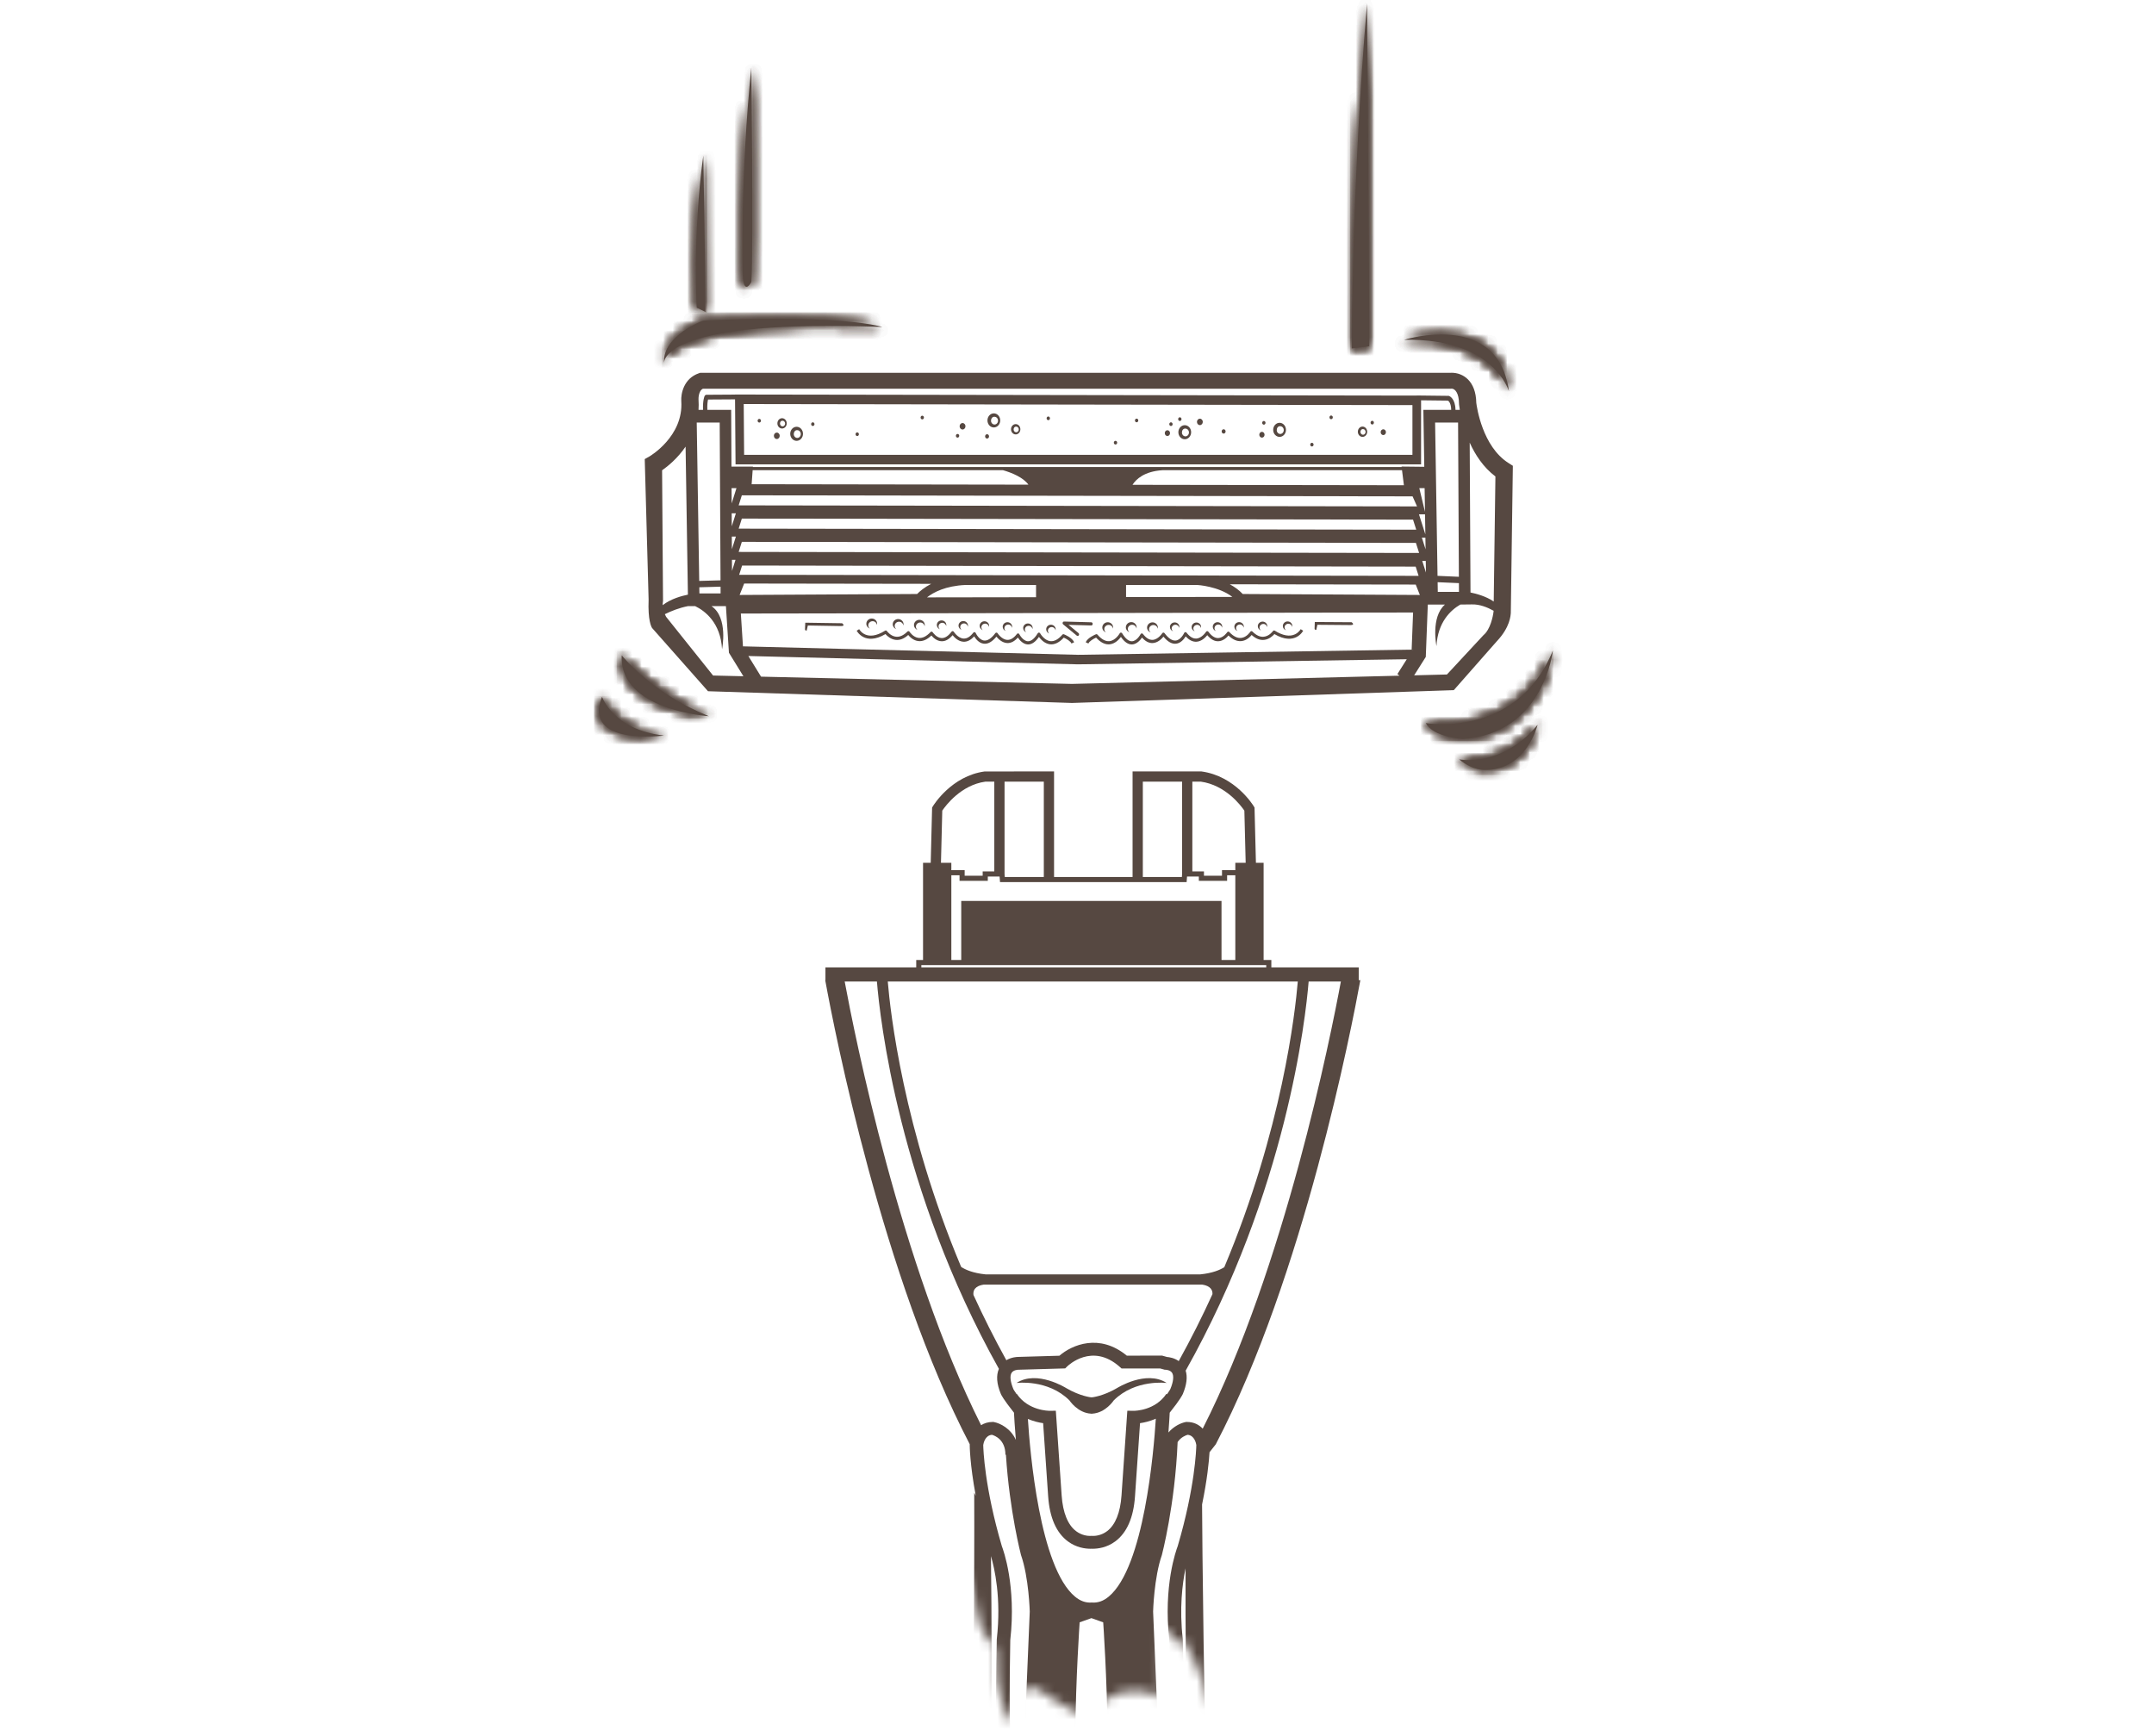<?xml version="1.0" encoding="UTF-8" standalone="no"?>
<svg width="227px" height="183px" viewBox="0 0 227 183" version="1.1" xmlns="http://www.w3.org/2000/svg" xmlns:xlink="http://www.w3.org/1999/xlink">
    <!-- Generator: Sketch 3.7.2 (28276) - http://www.bohemiancoding.com/sketch -->
    <title>ValueProp_FreshBlade</title>
    <desc>Created with Sketch.</desc>
    <defs>
        <path d="M9.595,6.759 C3.66,4.428 0.396,0.35 0.396,0.35 L0.396,0.35 C0.099,6.175 9.595,6.759 9.595,6.759 L9.595,6.759 Z" id="path-1"></path>
        <path d="M9.595,6.759 C3.66,4.428 0.396,0.351 0.396,0.351 L0.396,0.351 C0.099,6.176 9.595,6.759 9.595,6.759 L9.595,6.759 Z" id="path-3"></path>
        <path d="M6.973,4.546 C1.632,3.963 0.446,0.468 0.446,0.468 L0.446,0.468 C-1.632,5.712 6.973,4.546 6.973,4.546 L6.973,4.546 Z" id="path-5"></path>
        <path d="M6.973,4.546 C1.632,3.964 0.446,0.468 0.446,0.468 L0.446,0.468 C-1.632,5.712 6.973,4.546 6.973,4.546 L6.973,4.546 Z" id="path-7"></path>
        <path d="M0.077,8.194 C0.837,9.685 3.97,9.871 3.97,9.871 L3.97,9.871 C12.518,9.312 13.468,0.548 13.468,0.548 L13.468,0.548 C9.67,9.871 0.077,8.194 0.077,8.194 L0.077,8.194 Z" id="path-9"></path>
        <path d="M0.078,8.194 C0.837,9.685 3.971,9.871 3.971,9.871 L3.971,9.871 C12.518,9.312 13.468,0.548 13.468,0.548 L13.468,0.548 C9.67,9.871 0.078,8.194 0.078,8.194 L0.078,8.194 Z" id="path-11"></path>
        <path d="M0.047,4.223 C1.473,5.435 2.801,5.342 2.801,5.342 L2.801,5.342 C7.17,5.342 8.31,0.587 8.31,0.587 L8.31,0.587 C4.512,5.155 0.047,4.223 0.047,4.223 L0.047,4.223 Z" id="path-13"></path>
        <path d="M0.047,4.223 C1.473,5.435 2.801,5.342 2.801,5.342 L2.801,5.342 C7.17,5.342 8.31,0.587 8.31,0.587 L8.31,0.587 C4.511,5.155 0.047,4.223 0.047,4.223 L0.047,4.223 Z" id="path-15"></path>
        <path d="M0.627,1.102 C10.06,0.877 11.671,6.523 11.671,6.523 L11.671,6.523 C11.009,1.581 7.448,0.533 4.546,0.533 L4.546,0.533 C2.408,0.533 0.627,1.102 0.627,1.102 L0.627,1.102 Z" id="path-17"></path>
        <path d="M0.627,1.102 C10.06,0.877 11.671,6.523 11.671,6.523 L11.671,6.523 C11.01,1.581 7.449,0.533 4.547,0.533 L4.547,0.533 C2.408,0.533 0.627,1.102 0.627,1.102 L0.627,1.102 Z" id="path-19"></path>
        <path d="M0.067,36.721 L1.907,36.494 C1.907,26.106 1.678,0.356 1.678,0.356 L1.678,0.356 C0.067,19.328 0.067,36.721 0.067,36.721 L0.067,36.721 Z" id="path-21"></path>
        <path d="M0.067,36.722 L1.907,36.494 C1.907,26.106 1.678,0.356 1.678,0.356 L1.678,0.356 C0.067,19.328 0.067,36.722 0.067,36.722 L0.067,36.722 Z" id="path-23"></path>
        <path d="M0.503,16.135 L1.424,16.587 C1.424,12.745 1.194,0.098 1.194,0.098 L1.194,0.098 C0.043,8.456 0.503,16.135 0.503,16.135 L0.503,16.135 Z" id="path-25"></path>
        <path d="M0.503,16.135 L1.424,16.587 C1.424,12.745 1.194,0.098 1.194,0.098 L1.194,0.098 C0.043,8.456 0.503,16.135 0.503,16.135 L0.503,16.135 Z" id="path-27"></path>
        <path d="M0.374,21.278 C0.374,24.441 1.294,22.634 1.294,22.634 L1.294,22.634 C1.524,19.245 1.294,0.048 1.294,0.048 L1.294,0.048 C0.143,11.114 0.374,21.278 0.374,21.278 L0.374,21.278 Z" id="path-29"></path>
        <path d="M0.374,21.278 C0.374,24.441 1.294,22.635 1.294,22.635 L1.294,22.635 C1.524,19.245 1.294,0.048 1.294,0.048 L1.294,0.048 C0.143,11.114 0.374,21.278 0.374,21.278 L0.374,21.278 Z" id="path-31"></path>
        <path d="M4.738,0.487 C4.738,0.487 0.392,2.059 0.595,4.979 L0.595,4.979 C0.582,4.609 0.918,0.3 23.605,1.164 L23.605,1.164 C23.605,1.164 21.1,0.296 12.44,0.296 L12.44,0.296 C10.276,0.296 7.728,0.35 4.738,0.487 L4.738,0.487 Z M0.596,5.004 C0.596,4.996 0.595,4.987 0.595,4.979 L0.595,4.979 C0.595,4.995 0.596,5.004 0.596,5.004 L0.596,5.004 Z" id="path-33"></path>
        <path d="M4.738,0.487 C4.738,0.487 0.391,2.059 0.595,4.98 L0.595,4.98 C0.581,4.61 0.918,0.3 23.605,1.164 L23.605,1.164 C23.605,1.164 21.1,0.296 12.44,0.296 L12.44,0.296 C10.276,0.296 7.728,0.351 4.738,0.487 L4.738,0.487 Z M0.595,5.005 C0.595,4.996 0.595,4.987 0.595,4.98 L0.595,4.98 C0.595,4.995 0.595,5.005 0.595,5.005 L0.595,5.005 Z" id="path-35"></path>
        <path d="M26.525,0.159 L8.329,6.383 L1.418,23.046 L0,40.212 L22.036,91.399 C22.036,91.399 22.151,92.874 22.623,94.351 L22.623,94.351 C23.096,95.826 24.071,96.594 24.071,96.594 L24.071,96.594 C24.071,96.594 24.493,97.126 24.379,98.896 L24.379,98.896 C24.265,100.667 25.189,103.978 25.993,104.912 L25.993,104.912 L26.525,102.773 C26.525,102.773 27.175,100.096 29.182,101.592 L29.182,101.592 C31.188,103.088 34.052,104.328 34.052,104.328 L34.052,104.328 C34.052,104.328 35.485,102.045 37.855,101.592 L37.855,101.592 C40.225,101.14 41.814,102.287 41.814,102.287 L41.814,102.287 C41.814,102.287 41.631,93.702 42.517,95.177 L42.517,95.177 C43.913,97.503 44.027,96.025 44.027,96.025 L44.027,96.025 C44.027,96.025 44.646,97.085 45.203,98.201 L45.203,98.201 C46.894,101.593 47.435,105.391 47.435,105.391 L47.435,105.391 L51.937,82.366 L71.118,37.201 L71.118,15.388 C71.118,15.388 71.118,0.832 50.938,2.254 L50.938,2.254 C37.929,3.17 35.821,2.286 33.964,1.401 L33.964,1.401 C32.662,0.78 31.481,0.159 26.756,0.159 L26.756,0.159 L26.525,0.159" id="path-37"></path>
        <path d="M26.525,0.159 L8.329,6.383 L1.418,23.046 L0,40.212 L22.036,91.399 C22.036,91.399 22.151,92.874 22.623,94.351 L22.623,94.351 C23.096,95.826 24.071,96.594 24.071,96.594 L24.071,96.594 C24.071,96.594 24.493,97.126 24.379,98.896 L24.379,98.896 C24.265,100.667 25.189,103.978 25.993,104.912 L25.993,104.912 L26.525,102.773 C26.525,102.773 27.175,100.096 29.182,101.592 L29.182,101.592 C31.188,103.088 34.052,104.328 34.052,104.328 L34.052,104.328 C34.052,104.328 35.485,102.045 37.855,101.592 L37.855,101.592 C40.225,101.14 41.814,102.287 41.814,102.287 L41.814,102.287 C41.814,102.287 41.631,93.702 42.517,95.177 L42.517,95.177 C43.913,97.503 44.027,96.025 44.027,96.025 L44.027,96.025 C44.027,96.025 44.646,97.085 45.203,98.201 L45.203,98.201 C46.894,101.593 47.435,105.391 47.435,105.391 L47.435,105.391 L51.937,82.366 L71.118,37.201 L71.118,15.388 C71.118,15.388 71.118,0.832 50.938,2.254 L50.938,2.254 C37.929,3.17 35.821,2.286 33.964,1.401 L33.964,1.401 C32.662,0.78 31.481,0.159 26.756,0.159 L26.756,0.159 L26.525,0.159 L26.525,0.159 Z" id="path-39"></path>
    </defs>
    <g id="IMAGES" stroke="none" stroke-width="1" fill="none" fill-rule="evenodd">
        <g id="ValueProp_FreshBlade">
            <g id="Page-1-+-Page-1" transform="translate(63, 0)">
                <g id="Page-1">
                    <g id="Group-109" transform="translate(2.126, 38.966)" fill="#564841">
                        <path d="M92.29,24.429 C91.462,23.864 90.407,23.592 89.843,23.48 L89.759,7.684 C90.335,8.959 91.193,10.285 92.469,11.248 L92.29,24.429 Z M92.275,25.466 C92.217,25.999 91.929,27.377 91.222,27.961 L87.36,32.12 L83.906,32.208 L85.131,30.269 L85.344,24.749 L87.152,24.749 C85.63,26.074 86.255,29.126 86.255,29.126 C86.396,26.592 87.755,25.338 88.772,24.749 L89.972,24.735 C90.804,24.706 91.633,25.042 92.276,25.403 L92.275,25.466 Z M83.641,29.5 L48.47,30.046 L13.172,29.155 L12.948,25.696 L83.792,25.587 L83.641,29.5 Z M82.36,32.246 L47.848,33.112 L15.077,32.348 L13.74,30.173 L48.466,31.05 L83.128,30.512 L82.139,32.077 L82.36,32.246 Z M10.022,32.23 L5.07,26.037 C5.042,25.988 4.992,25.89 4.939,25.765 C5.579,25.447 6.433,25.1 7.388,24.912 L7.388,24.917 L8.14,24.917 C9.165,25.418 10.814,26.656 10.969,29.461 C10.969,29.461 11.653,26.13 9.856,24.917 L11.376,24.917 L11.694,29.828 L13.217,32.305 L10.022,32.23 Z M4.649,10.601 C5.251,10.179 6.28,9.347 7.125,8.106 L7.369,23.705 C6.749,23.83 5.56,24.142 4.714,24.814 C4.71,24.704 4.713,24.594 4.732,24.483 L4.747,24.39 L4.649,10.601 Z M10.72,5.569 L10.807,22.197 L8.561,22.259 L8.299,5.569 L10.72,5.569 Z M88.623,22.492 L88.628,23.411 L86.395,23.411 L86.379,22.394 L88.623,22.492 Z M88.534,5.569 L88.619,21.823 L86.368,21.724 L86.113,5.569 L88.534,5.569 Z M13.251,3.619 L83.724,3.729 L83.724,8.971 L13.293,8.971 L13.251,3.619 Z M10.814,23.578 L8.581,23.578 L8.571,22.928 L10.81,22.866 L10.814,23.578 Z M11.979,14.091 L11.971,12.483 L12.487,12.483 L11.979,14.091 Z M11.991,16.504 L11.984,15.131 L12.426,15.131 L11.991,16.504 Z M12.385,20.038 L12.016,21.206 L12.01,20.038 L12.385,20.038 Z M12.004,18.917 L11.997,17.585 L12.426,17.586 L12.004,18.917 Z M84.877,4.232 L84.972,10.232 L82.578,10.205 L82.584,10.255 L14.216,10.255 L14.219,10.209 L11.959,10.212 L11.928,4.232 L9.418,4.232 C9.394,3.664 9.45,3.313 9.491,3.141 L12.336,3.123 L12.39,9.974 L84.635,9.974 L84.635,3.222 L87.467,3.255 C87.55,3.309 87.798,3.531 87.808,4.232 L84.877,4.232 Z M85.129,20.149 L85.148,21.376 L84.758,20.149 L85.129,20.149 Z M85.09,17.697 L85.109,18.927 L84.718,17.696 L85.09,17.697 Z M84.449,12.483 L85.008,12.483 L85.047,14.975 L84.449,12.483 Z M84.414,15.243 L85.051,15.243 L85.084,17.349 L84.414,15.243 Z M64.473,22.613 L84.071,22.643 L84.506,23.739 L65.839,23.637 C65.437,23.209 64.965,22.875 64.473,22.613 L64.473,22.613 Z M53.544,22.686 L61.038,22.686 C61.065,22.687 63.271,22.81 64.748,23.943 L53.544,23.961 L53.544,22.686 Z M13.053,18.142 L84.091,18.253 L84.428,19.312 L12.718,19.203 L13.053,18.142 Z M13.053,15.69 L83.787,15.8 L84.125,16.859 L12.718,16.75 L13.053,15.69 Z M54.223,12.13 C54.605,11.527 55.475,10.713 57.382,10.589 L82.626,10.589 L82.825,12.174 L54.223,12.13 Z M14.086,12.067 L14.192,10.589 L40.579,10.589 C41.524,10.867 42.706,11.349 43.254,12.113 L14.086,12.067 Z M83.738,13.347 L84.208,14.406 L12.718,14.296 L13.053,13.236 L83.738,13.347 Z M12.771,21.614 L13.08,20.638 L84.064,20.749 L84.374,21.724 L61.146,21.688 C61.101,21.685 61.07,21.683 61.058,21.683 L57.687,21.683 L12.771,21.614 Z M31.526,23.637 L12.819,23.739 L13.297,22.535 L33.011,22.565 C32.297,22.932 31.816,23.338 31.526,23.637 L31.526,23.637 Z M36.621,22.686 L44.058,22.686 L44.058,23.975 L32.566,23.993 C33.249,23.459 34.515,22.779 36.621,22.686 L36.621,22.686 Z M8.953,2.001 L87.721,2.001 L87.762,2.004 L87.819,1.995 C87.827,1.994 87.841,1.994 87.859,1.994 C88.216,1.994 88.626,2.47 88.632,3.569 L88.638,3.673 C88.641,3.713 88.663,3.914 88.716,4.232 L88.261,4.232 C88.244,3.026 87.62,2.777 87.591,2.767 C87.568,2.758 87.545,2.754 87.521,2.754 L84.181,2.715 L84.181,2.726 L12.332,2.614 L12.332,2.621 L9.328,2.64 C9.244,2.64 9.167,2.693 9.128,2.775 C9.104,2.824 8.925,3.246 8.963,4.232 L8.488,4.232 C8.512,3.885 8.513,3.525 8.488,3.151 C8.483,3.088 8.463,2.235 8.953,2.001 L8.953,2.001 Z M93.842,9.829 C91.102,8.091 90.51,3.95 90.453,3.493 C90.415,1.153 89.037,0.321 87.859,0.321 C87.783,0.321 87.721,0.325 87.678,0.329 L8.657,0.329 L8.527,0.373 C6.935,0.913 6.618,2.526 6.672,3.303 C6.925,7.029 3.354,9.117 3.32,9.137 L2.82,9.419 L3.228,24.225 C3.142,26.407 3.503,27.075 3.596,27.221 L9.488,33.884 L47.833,35.12 L47.857,35.12 L88.083,33.77 L92.611,28.625 C94.026,27.13 94.067,25.901 94.091,25.63 L94.306,10.124 L93.842,9.829 Z" id="Fill-1"></path>
                        <path d="M25.898,28.192 C26.342,28.404 27.096,28.512 28.189,27.86 C28.354,28.05 28.742,28.422 29.285,28.475 C29.723,28.518 30.161,28.343 30.587,27.956 C30.759,28.168 31.13,28.542 31.657,28.599 C32.113,28.651 32.575,28.452 33.029,28.011 C33.206,28.224 33.588,28.598 34.094,28.616 C34.503,28.633 34.893,28.416 35.263,27.978 C35.455,28.218 35.866,28.638 36.405,28.668 C36.799,28.688 37.179,28.498 37.537,28.1 C37.7,28.368 38.038,28.809 38.537,28.873 C38.98,28.931 39.429,28.68 39.881,28.132 C40.073,28.369 40.48,28.78 41.013,28.807 C41.406,28.826 41.787,28.631 42.142,28.227 C42.319,28.489 42.688,28.932 43.188,28.953 C43.2,28.953 43.212,28.953 43.224,28.953 C43.62,28.953 44.002,28.686 44.363,28.159 C44.557,28.425 44.961,28.87 45.525,28.937 C46.013,28.994 46.502,28.758 46.981,28.234 C47.281,28.369 47.705,28.625 47.787,28.853 L48.07,28.729 C47.897,28.255 47.086,27.918 46.994,27.882 C46.937,27.859 46.874,27.875 46.832,27.924 C46.4,28.423 45.975,28.654 45.56,28.605 C44.912,28.529 44.495,27.792 44.491,27.784 C44.464,27.735 44.416,27.706 44.365,27.705 C44.312,27.704 44.264,27.731 44.236,27.779 C43.89,28.349 43.542,28.625 43.201,28.618 C42.673,28.598 42.296,27.88 42.293,27.873 C42.268,27.825 42.224,27.793 42.175,27.789 C42.124,27.784 42.077,27.806 42.045,27.847 C41.715,28.278 41.371,28.488 41.027,28.472 C40.443,28.445 40.012,27.782 40.008,27.775 C39.981,27.733 39.937,27.706 39.89,27.705 C39.842,27.704 39.797,27.725 39.767,27.765 C39.345,28.328 38.944,28.586 38.574,28.541 C38.031,28.471 37.702,27.755 37.7,27.747 C37.677,27.697 37.633,27.662 37.582,27.655 C37.532,27.648 37.481,27.67 37.448,27.713 C37.115,28.143 36.767,28.354 36.421,28.333 C35.83,28.303 35.397,27.628 35.392,27.622 C35.365,27.579 35.322,27.552 35.274,27.55 C35.23,27.546 35.18,27.57 35.151,27.611 C34.81,28.068 34.458,28.294 34.107,28.282 C33.561,28.262 33.17,27.677 33.167,27.672 C33.141,27.632 33.101,27.606 33.057,27.603 C33.012,27.598 32.97,27.616 32.938,27.649 C32.512,28.102 32.092,28.311 31.69,28.267 C31.105,28.204 30.735,27.628 30.731,27.622 C30.706,27.582 30.667,27.556 30.623,27.55 C30.579,27.546 30.536,27.561 30.504,27.594 C30.106,27.994 29.704,28.177 29.314,28.142 C28.73,28.087 28.346,27.551 28.342,27.546 C28.296,27.48 28.212,27.462 28.147,27.504 C26.188,28.738 25.45,27.4 25.419,27.342 L25.156,27.509 C25.166,27.526 25.389,27.95 25.898,28.192" id="Fill-3"></path>
                        <path d="M49.297,28.729 L49.579,28.853 C49.662,28.625 50.085,28.369 50.386,28.234 C50.865,28.758 51.354,28.996 51.841,28.937 C52.404,28.87 52.808,28.425 53.003,28.159 C53.364,28.686 53.746,28.953 54.142,28.953 C54.154,28.953 54.166,28.953 54.178,28.953 C54.677,28.932 55.048,28.489 55.223,28.227 C55.579,28.631 55.96,28.826 56.354,28.807 C56.886,28.78 57.294,28.369 57.486,28.131 C57.937,28.68 58.389,28.931 58.83,28.873 C59.327,28.809 59.667,28.368 59.829,28.1 C60.186,28.499 60.569,28.689 60.962,28.668 C61.5,28.638 61.91,28.218 62.103,27.978 C62.473,28.416 62.866,28.634 63.272,28.616 C63.779,28.597 64.16,28.224 64.337,28.011 C64.792,28.452 65.252,28.65 65.71,28.599 C66.235,28.542 66.608,28.168 66.779,27.957 C67.205,28.343 67.644,28.518 68.081,28.475 C68.625,28.423 69.013,28.05 69.177,27.86 C70.27,28.512 71.024,28.404 71.469,28.192 C71.977,27.95 72.201,27.526 72.21,27.509 L71.947,27.342 C71.945,27.346 71.765,27.687 71.348,27.886 C70.782,28.156 70.045,28.023 69.22,27.504 C69.154,27.462 69.07,27.48 69.024,27.547 C69.02,27.552 68.642,28.085 68.055,28.142 C67.663,28.181 67.261,27.995 66.862,27.594 C66.83,27.561 66.786,27.546 66.743,27.55 C66.7,27.556 66.66,27.582 66.635,27.622 C66.632,27.628 66.261,28.204 65.677,28.267 C65.273,28.311 64.853,28.102 64.428,27.649 C64.397,27.616 64.354,27.598 64.31,27.603 C64.266,27.606 64.225,27.632 64.2,27.672 C64.196,27.677 63.806,28.262 63.26,28.282 C62.907,28.294 62.557,28.068 62.216,27.611 C62.185,27.57 62.134,27.546 62.092,27.55 C62.045,27.552 62.001,27.579 61.974,27.622 C61.969,27.628 61.536,28.302 60.945,28.333 C60.593,28.353 60.252,28.143 59.918,27.713 C59.886,27.67 59.835,27.648 59.785,27.655 C59.733,27.662 59.69,27.697 59.667,27.747 C59.663,27.755 59.336,28.471 58.793,28.541 C58.424,28.587 58.021,28.328 57.599,27.765 C57.569,27.725 57.528,27.704 57.477,27.704 C57.429,27.706 57.385,27.733 57.358,27.775 C57.354,27.782 56.923,28.445 56.339,28.472 C55.992,28.486 55.651,28.278 55.322,27.847 C55.289,27.806 55.241,27.784 55.191,27.789 C55.142,27.793 55.098,27.825 55.074,27.873 C55.069,27.88 54.696,28.597 54.166,28.618 C53.83,28.63 53.476,28.35 53.131,27.779 C53.103,27.731 53.054,27.703 53.001,27.704 C52.949,27.705 52.902,27.735 52.875,27.785 C52.871,27.792 52.457,28.527 51.808,28.605 C51.394,28.655 50.967,28.424 50.534,27.924 C50.493,27.875 50.429,27.859 50.372,27.881 C50.281,27.918 49.469,28.255 49.297,28.729" id="Fill-5"></path>
                        <path d="M59.802,7.021 C59.597,7.021 59.432,6.838 59.432,6.613 C59.432,6.388 59.573,6.201 59.777,6.201 L59.802,6.205 C60.006,6.205 60.172,6.388 60.172,6.613 C60.172,6.838 60.006,7.021 59.802,7.021 M59.73,5.845 C59.359,5.845 59.057,6.178 59.057,6.587 C59.057,6.996 59.359,7.329 59.73,7.329 C60.101,7.329 60.403,6.996 60.403,6.587 C60.403,6.178 60.101,5.845 59.73,5.845" id="Fill-7"></path>
                        <path d="M18.896,7.188 C18.692,7.188 18.526,7.005 18.526,6.78 C18.526,6.556 18.667,6.369 18.871,6.369 L18.896,6.373 C19.1,6.373 19.266,6.556 19.266,6.78 C19.266,7.005 19.1,7.188 18.896,7.188 M18.825,6.012 C18.453,6.012 18.151,6.345 18.151,6.754 C18.151,7.163 18.453,7.496 18.825,7.496 C19.196,7.496 19.498,7.163 19.498,6.754 C19.498,6.345 19.196,6.012 18.825,6.012" id="Fill-9"></path>
                        <path d="M69.794,6.77 C69.59,6.77 69.424,6.587 69.424,6.362 C69.424,6.137 69.565,5.95 69.769,5.95 L69.794,5.955 C69.998,5.955 70.164,6.137 70.164,6.362 C70.164,6.587 69.998,6.77 69.794,6.77 M69.722,5.594 C69.351,5.594 69.049,5.927 69.049,6.336 C69.049,6.745 69.351,7.078 69.722,7.078 C70.094,7.078 70.396,6.745 70.396,6.336 C70.396,5.927 70.094,5.594 69.722,5.594" id="Fill-11"></path>
                        <path d="M39.682,5.776 C39.477,5.776 39.312,5.593 39.312,5.368 C39.312,5.143 39.453,4.957 39.657,4.957 L39.682,4.96 C39.886,4.96 40.052,5.143 40.052,5.368 C40.052,5.593 39.886,5.776 39.682,5.776 M39.61,4.6 C39.238,4.6 38.937,4.933 38.937,5.342 C38.937,5.751 39.238,6.084 39.61,6.084 C39.981,6.084 40.283,5.751 40.283,5.342 C40.283,4.933 39.981,4.6 39.61,4.6" id="Fill-13"></path>
                        <path d="M78.516,6.853 C78.367,6.853 78.245,6.719 78.245,6.555 C78.245,6.39 78.349,6.254 78.497,6.254 L78.516,6.256 C78.665,6.256 78.787,6.39 78.787,6.555 C78.787,6.719 78.665,6.853 78.516,6.853 M78.463,5.992 C78.191,5.992 77.971,6.236 77.971,6.535 C77.971,6.835 78.191,7.078 78.463,7.078 C78.735,7.078 78.956,6.835 78.956,6.535 C78.956,6.236 78.735,5.992 78.463,5.992" id="Fill-15"></path>
                        <path d="M41.966,6.592 C41.817,6.592 41.695,6.459 41.695,6.294 C41.695,6.13 41.799,5.993 41.948,5.993 L41.966,5.996 C42.115,5.996 42.237,6.13 42.237,6.294 C42.237,6.459 42.115,6.592 41.966,6.592 M41.914,5.732 C41.642,5.732 41.421,5.975 41.421,6.275 C41.421,6.575 41.641,6.818 41.914,6.818 C42.186,6.818 42.406,6.575 42.406,6.275 C42.406,5.975 42.186,5.732 41.914,5.732" id="Fill-17"></path>
                        <path d="M17.345,5.971 C17.196,5.971 17.074,5.837 17.074,5.673 C17.074,5.508 17.177,5.372 17.326,5.372 L17.345,5.374 C17.494,5.374 17.615,5.508 17.615,5.673 C17.615,5.837 17.494,5.971 17.345,5.971 M17.292,5.11 C17.02,5.11 16.799,5.354 16.799,5.654 C16.799,5.953 17.02,6.196 17.292,6.196 C17.564,6.196 17.785,5.953 17.785,5.654 C17.785,5.354 17.564,5.11 17.292,5.11" id="Fill-19"></path>
                        <path d="M61.323,5.16 C61.153,5.16 61.015,5.312 61.015,5.499 C61.015,5.687 61.153,5.839 61.323,5.839 C61.494,5.839 61.632,5.687 61.632,5.499 C61.632,5.312 61.494,5.16 61.323,5.16" id="Fill-21"></path>
                        <path d="M36.313,5.62 C36.142,5.62 36.004,5.772 36.004,5.96 C36.004,6.147 36.142,6.3 36.313,6.3 C36.483,6.3 36.621,6.147 36.621,5.96 C36.621,5.772 36.483,5.62 36.313,5.62" id="Fill-23"></path>
                        <path d="M16.737,6.624 C16.567,6.624 16.429,6.776 16.429,6.963 C16.429,7.151 16.567,7.303 16.737,7.303 C16.908,7.303 17.046,7.151 17.046,6.963 C17.046,6.776 16.908,6.624 16.737,6.624" id="Fill-25"></path>
                        <path d="M63.828,6.274 C63.713,6.274 63.62,6.377 63.62,6.504 C63.62,6.63 63.713,6.732 63.828,6.732 C63.943,6.732 64.036,6.63 64.036,6.504 C64.036,6.377 63.943,6.274 63.828,6.274" id="Fill-27"></path>
                        <path d="M38.898,6.796 C38.783,6.796 38.689,6.899 38.689,7.026 C38.689,7.152 38.783,7.255 38.898,7.255 C39.013,7.255 39.105,7.152 39.105,7.026 C39.105,6.899 39.013,6.796 38.898,6.796" id="Fill-29"></path>
                        <path d="M67.863,6.546 C67.71,6.546 67.585,6.683 67.585,6.852 C67.585,7.021 67.71,7.158 67.863,7.158 C68.016,7.158 68.14,7.021 68.14,6.852 C68.14,6.683 68.016,6.546 67.863,6.546" id="Fill-31"></path>
                        <path d="M80.653,6.276 C80.5,6.276 80.375,6.413 80.375,6.582 C80.375,6.751 80.5,6.888 80.653,6.888 C80.806,6.888 80.931,6.751 80.931,6.582 C80.931,6.413 80.806,6.276 80.653,6.276" id="Fill-33"></path>
                        <path d="M57.901,6.376 C57.748,6.376 57.624,6.513 57.624,6.682 C57.624,6.851 57.748,6.987 57.901,6.987 C58.054,6.987 58.178,6.851 58.178,6.682 C58.178,6.513 58.054,6.376 57.901,6.376" id="Fill-35"></path>
                        <path d="M59.211,5.401 C59.308,5.401 59.388,5.315 59.388,5.207 C59.388,5.1 59.308,5.012 59.211,5.012 C59.114,5.012 59.035,5.1 59.035,5.207 C59.035,5.315 59.114,5.401 59.211,5.401" id="Fill-37"></path>
                        <path d="M68.065,5.403 C67.968,5.403 67.889,5.49 67.889,5.597 C67.889,5.705 67.968,5.792 68.065,5.792 C68.162,5.792 68.242,5.705 68.242,5.597 C68.242,5.49 68.162,5.403 68.065,5.403" id="Fill-39"></path>
                        <path d="M75.156,4.825 C75.059,4.825 74.98,4.912 74.98,5.019 C74.98,5.127 75.059,5.214 75.156,5.214 C75.253,5.214 75.333,5.127 75.333,5.019 C75.333,4.912 75.253,4.825 75.156,4.825" id="Fill-41"></path>
                        <path d="M73.13,7.701 C73.032,7.701 72.953,7.788 72.953,7.895 C72.953,8.003 73.032,8.089 73.13,8.089 C73.227,8.089 73.306,8.003 73.306,7.895 C73.306,7.788 73.227,7.701 73.13,7.701" id="Fill-43"></path>
                        <path d="M79.486,5.383 C79.388,5.383 79.31,5.47 79.31,5.577 C79.31,5.685 79.388,5.772 79.486,5.772 C79.583,5.772 79.663,5.685 79.663,5.577 C79.663,5.47 79.583,5.383 79.486,5.383" id="Fill-45"></path>
                        <path d="M58.275,5.542 C58.178,5.542 58.099,5.63 58.099,5.737 C58.099,5.844 58.178,5.931 58.275,5.931 C58.372,5.931 58.452,5.844 58.452,5.737 C58.452,5.63 58.372,5.542 58.275,5.542" id="Fill-47"></path>
                        <path d="M54.658,5.152 C54.56,5.152 54.481,5.239 54.481,5.346 C54.481,5.454 54.56,5.541 54.658,5.541 C54.755,5.541 54.834,5.454 54.834,5.346 C54.834,5.239 54.755,5.152 54.658,5.152" id="Fill-49"></path>
                        <path d="M52.432,7.494 C52.335,7.494 52.255,7.581 52.255,7.688 C52.255,7.796 52.335,7.883 52.432,7.883 C52.529,7.883 52.608,7.796 52.608,7.688 C52.608,7.581 52.529,7.494 52.432,7.494" id="Fill-51"></path>
                        <path d="M45.349,4.929 C45.251,4.929 45.172,5.016 45.172,5.123 C45.172,5.231 45.251,5.317 45.349,5.317 C45.446,5.317 45.524,5.231 45.524,5.123 C45.524,5.016 45.446,4.929 45.349,4.929" id="Fill-53"></path>
                        <path d="M35.786,6.769 C35.689,6.769 35.61,6.856 35.61,6.963 C35.61,7.071 35.689,7.158 35.786,7.158 C35.883,7.158 35.963,7.071 35.963,6.963 C35.963,6.856 35.883,6.769 35.786,6.769" id="Fill-55"></path>
                        <path d="M20.532,5.542 C20.434,5.542 20.356,5.629 20.356,5.736 C20.356,5.843 20.434,5.931 20.532,5.931 C20.629,5.931 20.709,5.843 20.709,5.736 C20.709,5.629 20.629,5.542 20.532,5.542" id="Fill-57"></path>
                        <path d="M14.892,5.18 C14.794,5.18 14.715,5.267 14.715,5.374 C14.715,5.482 14.794,5.569 14.892,5.569 C14.989,5.569 15.068,5.482 15.068,5.374 C15.068,5.267 14.989,5.18 14.892,5.18" id="Fill-59"></path>
                        <path d="M25.213,6.602 C25.115,6.602 25.036,6.689 25.036,6.796 C25.036,6.904 25.115,6.991 25.213,6.991 C25.31,6.991 25.389,6.904 25.389,6.796 C25.389,6.689 25.31,6.602 25.213,6.602" id="Fill-61"></path>
                        <path d="M32.068,4.845 C31.97,4.845 31.891,4.932 31.891,5.039 C31.891,5.147 31.97,5.234 32.068,5.234 C32.165,5.234 32.244,5.147 32.244,5.039 C32.244,4.932 32.165,4.845 32.068,4.845" id="Fill-63"></path>
                        <path d="M29.333,27.34 C29.23,27.26 29.162,27.138 29.162,26.999 C29.162,26.756 29.366,26.559 29.619,26.559 C29.86,26.559 30.055,26.74 30.072,26.97 C30.085,26.924 30.094,26.876 30.094,26.826 C30.094,26.523 29.839,26.278 29.525,26.278 C29.211,26.278 28.955,26.523 28.955,26.826 C28.955,27.064 29.113,27.264 29.333,27.34" id="Fill-65"></path>
                        <path d="M26.55,27.285 C26.447,27.204 26.379,27.082 26.379,26.944 C26.379,26.7 26.584,26.503 26.836,26.503 C27.077,26.503 27.273,26.685 27.29,26.914 C27.302,26.868 27.311,26.82 27.311,26.771 C27.311,26.467 27.056,26.222 26.742,26.222 C26.428,26.222 26.173,26.467 26.173,26.771 C26.173,27.008 26.331,27.209 26.55,27.285" id="Fill-67"></path>
                        <path d="M31.57,27.422 C31.466,27.341 31.398,27.219 31.398,27.081 C31.398,26.838 31.603,26.64 31.855,26.64 C32.096,26.64 32.292,26.822 32.309,27.051 C32.322,27.004 32.331,26.957 32.331,26.907 C32.331,26.604 32.076,26.358 31.762,26.358 C31.447,26.358 31.193,26.604 31.193,26.907 C31.193,27.145 31.35,27.346 31.57,27.422" id="Fill-69"></path>
                        <path d="M33.933,27.355 C33.842,27.284 33.783,27.177 33.783,27.056 C33.783,26.842 33.962,26.67 34.183,26.67 C34.395,26.67 34.567,26.829 34.581,27.029 C34.592,26.989 34.6,26.947 34.6,26.903 C34.6,26.638 34.377,26.422 34.101,26.422 C33.825,26.422 33.602,26.638 33.602,26.903 C33.602,27.112 33.741,27.288 33.933,27.355" id="Fill-71"></path>
                        <path d="M36.22,27.421 C36.128,27.35 36.07,27.243 36.07,27.122 C36.07,26.909 36.249,26.736 36.47,26.736 C36.682,26.736 36.854,26.895 36.868,27.096 C36.879,27.055 36.887,27.014 36.887,26.97 C36.887,26.704 36.664,26.489 36.388,26.489 C36.112,26.489 35.889,26.704 35.889,26.97 C35.889,27.179 36.027,27.354 36.22,27.421" id="Fill-73"></path>
                        <path d="M38.447,27.444 C38.356,27.373 38.296,27.266 38.296,27.145 C38.296,26.931 38.476,26.759 38.697,26.759 C38.909,26.759 39.08,26.918 39.094,27.119 C39.106,27.078 39.114,27.036 39.114,26.992 C39.114,26.727 38.89,26.511 38.615,26.511 C38.34,26.511 38.116,26.727 38.116,26.992 C38.116,27.201 38.254,27.377 38.447,27.444" id="Fill-75"></path>
                        <path d="M40.874,27.542 C40.783,27.472 40.723,27.365 40.723,27.243 C40.723,27.03 40.903,26.857 41.124,26.857 C41.336,26.857 41.507,27.017 41.522,27.217 C41.533,27.177 41.541,27.135 41.541,27.092 C41.541,26.826 41.317,26.61 41.042,26.61 C40.766,26.61 40.543,26.826 40.543,27.092 C40.543,27.3 40.682,27.476 40.874,27.542" id="Fill-77"></path>
                        <path d="M43.031,27.675 C42.94,27.604 42.881,27.497 42.881,27.376 C42.881,27.162 43.06,26.99 43.281,26.99 C43.493,26.99 43.665,27.149 43.679,27.349 C43.69,27.309 43.698,27.268 43.698,27.223 C43.698,26.958 43.475,26.743 43.199,26.743 C42.923,26.743 42.7,26.958 42.7,27.223 C42.7,27.432 42.838,27.608 43.031,27.675" id="Fill-79"></path>
                        <path d="M45.458,27.807 C45.367,27.736 45.308,27.629 45.308,27.508 C45.308,27.294 45.487,27.121 45.708,27.121 C45.92,27.121 46.092,27.281 46.106,27.481 C46.117,27.441 46.125,27.399 46.125,27.355 C46.125,27.09 45.902,26.875 45.626,26.875 C45.35,26.875 45.127,27.09 45.127,27.355 C45.127,27.564 45.265,27.74 45.458,27.807" id="Fill-81"></path>
                        <path d="M53.908,27.668 C53.803,27.59 53.733,27.47 53.73,27.331 C53.725,27.088 53.926,26.886 54.177,26.88 C54.419,26.874 54.618,27.051 54.64,27.279 C54.652,27.233 54.659,27.185 54.659,27.136 C54.652,26.832 54.392,26.593 54.078,26.601 C53.764,26.609 53.514,26.861 53.52,27.164 C53.525,27.401 53.687,27.598 53.908,27.668" id="Fill-83"></path>
                        <path d="M51.428,27.682 C51.324,27.604 51.253,27.483 51.251,27.345 C51.246,27.102 51.445,26.9 51.698,26.893 C51.939,26.887 52.139,27.065 52.159,27.293 C52.171,27.246 52.18,27.199 52.178,27.149 C52.173,26.846 51.913,26.606 51.599,26.614 C51.284,26.622 51.034,26.874 51.041,27.177 C51.046,27.415 51.207,27.611 51.428,27.682" id="Fill-85"></path>
                        <path d="M56.146,27.694 C56.04,27.616 55.97,27.496 55.967,27.357 C55.963,27.114 56.163,26.912 56.415,26.905 C56.657,26.9 56.856,27.076 56.877,27.305 C56.889,27.258 56.897,27.211 56.897,27.161 C56.89,26.858 56.63,26.619 56.316,26.626 C56.001,26.634 55.752,26.886 55.758,27.189 C55.763,27.427 55.925,27.623 56.146,27.694" id="Fill-87"></path>
                        <path d="M58.507,27.568 C58.415,27.5 58.353,27.395 58.351,27.274 C58.347,27.06 58.522,26.882 58.743,26.877 C58.955,26.872 59.129,27.027 59.148,27.227 C59.158,27.186 59.166,27.145 59.165,27.101 C59.159,26.835 58.932,26.625 58.656,26.632 C58.38,26.639 58.161,26.86 58.167,27.125 C58.171,27.334 58.314,27.507 58.507,27.568" id="Fill-89"></path>
                        <path d="M60.795,27.578 C60.703,27.51 60.641,27.404 60.638,27.283 C60.635,27.07 60.81,26.893 61.031,26.887 C61.242,26.882 61.417,27.036 61.436,27.237 C61.446,27.196 61.453,27.155 61.453,27.111 C61.447,26.845 61.219,26.635 60.944,26.642 C60.669,26.649 60.449,26.87 60.455,27.136 C60.459,27.343 60.601,27.516 60.795,27.578" id="Fill-91"></path>
                        <path d="M63.021,27.546 C62.929,27.477 62.868,27.371 62.865,27.25 C62.86,27.037 63.036,26.859 63.257,26.854 C63.469,26.849 63.644,27.004 63.662,27.204 C63.673,27.163 63.68,27.122 63.678,27.078 C63.674,26.812 63.446,26.603 63.17,26.609 C62.895,26.616 62.675,26.837 62.682,27.103 C62.686,27.311 62.827,27.483 63.021,27.546" id="Fill-93"></path>
                        <path d="M65.297,27.54 C65.204,27.471 65.143,27.366 65.14,27.244 C65.136,27.031 65.311,26.854 65.533,26.848 C65.745,26.843 65.919,26.998 65.937,27.198 C65.948,27.157 65.955,27.116 65.955,27.071 C65.949,26.806 65.721,26.597 65.445,26.603 C65.17,26.61 64.951,26.831 64.956,27.097 C64.961,27.305 65.103,27.478 65.297,27.54" id="Fill-95"></path>
                        <path d="M67.768,27.484 C67.676,27.415 67.614,27.31 67.612,27.189 C67.607,26.976 67.783,26.798 68.004,26.793 C68.216,26.788 68.391,26.943 68.409,27.143 C68.419,27.102 68.426,27.06 68.426,27.016 C68.421,26.751 68.193,26.541 67.918,26.548 C67.642,26.555 67.422,26.776 67.428,27.041 C67.432,27.25 67.574,27.422 67.768,27.484" id="Fill-97"></path>
                        <path d="M70.406,27.464 C70.314,27.396 70.253,27.291 70.25,27.169 C70.245,26.956 70.422,26.779 70.643,26.773 C70.854,26.768 71.029,26.923 71.047,27.123 C71.058,27.083 71.065,27.041 71.064,26.997 C71.059,26.731 70.831,26.521 70.555,26.529 C70.28,26.535 70.061,26.756 70.067,27.022 C70.07,27.231 70.212,27.403 70.406,27.464" id="Fill-99"></path>
                        <path d="M19.889,27.489 L20.008,26.958 L23.497,27.018 C24.038,27.016 23.616,26.719 23.616,26.719 L19.737,26.661 L19.708,27.357 C19.709,27.522 19.889,27.489 19.889,27.489" id="Fill-101"></path>
                        <path d="M73.593,27.414 L73.708,26.882 L77.196,26.912 C77.738,26.907 77.313,26.613 77.313,26.613 L73.434,26.588 L73.411,27.283 C73.413,27.449 73.593,27.414 73.593,27.414" id="Fill-103"></path>
                        <path d="M48.352,28.026 C48.379,28.049 48.41,28.059 48.442,28.059 C48.488,28.059 48.534,28.037 48.564,27.993 C48.615,27.919 48.601,27.814 48.534,27.758 L47.48,26.888 L49.873,26.953 L49.876,26.953 C49.958,26.953 50.026,26.882 50.028,26.79 C50.03,26.698 49.964,26.621 49.881,26.619 L47.013,26.54 C46.944,26.539 46.887,26.584 46.865,26.652 C46.844,26.721 46.865,26.797 46.918,26.841 L48.352,28.026 Z" id="Fill-105"></path>
                        <path d="M9.595,36.514 C3.66,34.184 0.396,30.106 0.396,30.106 C0.099,35.931 9.595,36.514 9.595,36.514" id="Fill-107"></path>
                    </g>
                    <g id="Group-113" transform="translate(2.126, 68.721)">
                        <mask id="mask-2" fill="white">
                            <use xlink:href="#path-1"></use>
                        </mask>
                        <g id="Clip-111"></g>
                        <polygon id="Fill-112" fill="#564841" mask="url(#mask-2)" points="-0.128 7.011 10.574 7.011 10.574 -0.12 -0.128 -0.12"></polygon>
                    </g>
                    <g id="Group-118" transform="translate(2.126, 68.721)">
                        <mask id="mask-4" fill="white">
                            <use xlink:href="#path-3"></use>
                        </mask>
                        <g id="Clip-115"></g>
                        <polygon id="Fill-114" fill="#564841" mask="url(#mask-4)" points="-4.928 -4.966 14.912 -4.966 14.912 12.076 -4.928 12.076"></polygon>
                        <polygon id="Fill-116" fill="#564841" mask="url(#mask-4)" points="-0.128 7.011 10.574 7.011 10.574 -0.12 -0.128 -0.12"></polygon>
                        <polygon id="Fill-117" fill="#564841" mask="url(#mask-4)" points="-10.874 -10.909 20.858 -10.909 20.858 18.018 -10.874 18.018"></polygon>
                    </g>
                    <path d="M6.973,77.518 C1.632,76.935 0.445,73.44 0.445,73.44 C-1.632,78.683 6.973,77.518 6.973,77.518" id="Fill-119" fill="#564841"></path>
                    <g id="Group-124" transform="translate(0, 72.972)">
                        <mask id="mask-6" fill="white">
                            <use xlink:href="#path-5"></use>
                        </mask>
                        <g id="Clip-122"></g>
                        <polygon id="Fill-123" fill="#564841" mask="url(#mask-6)" points="-0.379 6.325 7.944 6.325 7.944 0.383 -0.379 0.383"></polygon>
                    </g>
                    <g id="Group-129" transform="translate(0, 72.972)">
                        <mask id="mask-8" fill="white">
                            <use xlink:href="#path-7"></use>
                        </mask>
                        <g id="Clip-126"></g>
                        <polygon id="Fill-125" fill="#564841" mask="url(#mask-8)" points="-5.196 -4.849 12.291 -4.849 12.291 9.973 -5.196 9.973"></polygon>
                        <polygon id="Fill-127" fill="#564841" mask="url(#mask-8)" points="-0.379 6.325 7.944 6.325 7.944 0.383 -0.379 0.383"></polygon>
                        <polygon id="Fill-128" fill="#564841" mask="url(#mask-8)" points="-11.141 -10.791 18.236 -10.791 18.236 15.916 -11.141 15.916"></polygon>
                    </g>
                    <path d="M87.262,76.207 C88.022,77.697 91.155,77.884 91.155,77.884 C99.703,77.325 100.653,68.56 100.653,68.56 C96.854,77.884 87.262,76.207 87.262,76.207" id="Fill-130" fill="#564841"></path>
                    <g id="Group-135" transform="translate(87.184, 68.013)">
                        <mask id="mask-10" fill="white">
                            <use xlink:href="#path-9"></use>
                        </mask>
                        <g id="Clip-133"></g>
                        <polygon id="Fill-134" fill="#564841" mask="url(#mask-10)" points="-0.76 10.096 13.509 10.096 13.509 -0.6 -0.76 -0.6"></polygon>
                    </g>
                    <g id="Group-140" transform="translate(87.184, 68.013)">
                        <mask id="mask-12" fill="white">
                            <use xlink:href="#path-11"></use>
                        </mask>
                        <g id="Clip-137"></g>
                        <polygon id="Fill-136" fill="#564841" mask="url(#mask-12)" points="-5.24 -4.769 18.786 -4.769 18.786 15.188 -5.24 15.188"></polygon>
                        <polygon id="Fill-138" fill="#564841" mask="url(#mask-12)" points="-0.76 10.096 13.509 10.096 13.509 -0.6 -0.76 -0.6"></polygon>
                        <polygon id="Fill-139" fill="#564841" mask="url(#mask-12)" points="-11.186 -10.711 24.731 -10.711 24.731 21.131 -11.186 21.131"></polygon>
                    </g>
                    <path d="M90.776,80.029 C92.2,81.241 93.529,81.147 93.529,81.147 C97.898,81.147 99.038,76.393 99.038,76.393 C95.239,80.961 90.776,80.029 90.776,80.029" id="Fill-141" fill="#564841"></path>
                    <g id="Group-146" transform="translate(90.728, 75.806)">
                        <mask id="mask-14" fill="white">
                            <use xlink:href="#path-13"></use>
                        </mask>
                        <g id="Clip-144"></g>
                        <polygon id="Fill-145" fill="#564841" mask="url(#mask-14)" points="-0.736 5.868 8.777 5.868 8.777 -0.074 -0.736 -0.074"></polygon>
                    </g>
                    <g id="Group-151" transform="translate(90.728, 75.806)">
                        <mask id="mask-16" fill="white">
                            <use xlink:href="#path-15"></use>
                        </mask>
                        <g id="Clip-148"></g>
                        <polygon id="Fill-147" fill="#564841" mask="url(#mask-16)" points="-5.27 -4.73 13.628 -4.73 13.628 10.66 -5.27 10.66"></polygon>
                        <polygon id="Fill-149" fill="#564841" mask="url(#mask-16)" points="-0.736 5.868 8.777 5.868 8.777 -0.074 -0.736 -0.074"></polygon>
                        <polygon id="Fill-150" fill="#564841" mask="url(#mask-16)" points="-11.216 -10.673 19.573 -10.673 19.573 16.602 -11.216 16.602"></polygon>
                    </g>
                    <path d="M84.976,35.817 C94.41,35.591 96.021,41.239 96.021,41.239 C95.359,36.296 91.798,35.248 88.896,35.248 C86.757,35.248 84.976,35.817 84.976,35.817" id="Fill-152" fill="#564841"></path>
                    <g id="Group-157" transform="translate(84.349, 34.715)">
                        <mask id="mask-18" fill="white">
                            <use xlink:href="#path-17"></use>
                        </mask>
                        <g id="Clip-155"></g>
                        <polygon id="Fill-156" fill="#564841" mask="url(#mask-18)" points="-0.303 6.55 12.777 6.55 12.777 -0.58 -0.303 -0.58"></polygon>
                    </g>
                    <g id="Group-162" transform="translate(84.349, 34.715)">
                        <mask id="mask-20" fill="white">
                            <use xlink:href="#path-19"></use>
                        </mask>
                        <g id="Clip-159"></g>
                        <polygon id="Fill-158" fill="#564841" mask="url(#mask-20)" points="-4.69 -4.784 16.989 -4.784 16.989 11.84 -4.69 11.84"></polygon>
                        <polygon id="Fill-160" fill="#564841" mask="url(#mask-20)" points="-0.303 6.55 12.777 6.55 12.777 -0.58 -0.303 -0.58"></polygon>
                        <polygon id="Fill-161" fill="#564841" mask="url(#mask-20)" points="-10.636 -10.727 22.934 -10.727 22.934 17.782 -10.636 17.782"></polygon>
                    </g>
                    <path d="M79.455,36.721 L81.295,36.494 C81.295,26.106 81.065,0.356 81.065,0.356 C79.455,19.329 79.455,36.721 79.455,36.721" id="Fill-163" fill="#564841"></path>
                    <g id="Group-168" transform="translate(79.387, 0)">
                        <mask id="mask-22" fill="white">
                            <use xlink:href="#path-21"></use>
                        </mask>
                        <g id="Clip-166"></g>
                        <polygon id="Fill-167" fill="#564841" mask="url(#mask-22)" points="-0.097 37.7 2.281 37.7 2.281 -0.332 -0.097 -0.332"></polygon>
                    </g>
                    <g id="Group-173" transform="translate(79.387, 0)">
                        <mask id="mask-24" fill="white">
                            <use xlink:href="#path-23"></use>
                        </mask>
                        <g id="Clip-170"></g>
                        <polygon id="Fill-169" fill="#564841" mask="url(#mask-24)" points="-5.25 -4.961 7.225 -4.961 7.225 42.038 -5.25 42.038"></polygon>
                        <polygon id="Fill-171" fill="#564841" mask="url(#mask-24)" points="-0.097 37.7 2.281 37.7 2.281 -0.332 -0.097 -0.332"></polygon>
                        <polygon id="Fill-172" fill="#564841" mask="url(#mask-24)" points="-11.196 -10.903 13.17 -10.903 13.17 47.979 -11.196 47.979"></polygon>
                    </g>
                    <path d="M10.427,32.429 L11.347,32.881 C11.347,29.041 11.118,16.392 11.118,16.392 C9.967,24.75 10.427,32.429 10.427,32.429" id="Fill-174" fill="#564841"></path>
                    <g id="Group-179" transform="translate(9.923, 16.295)">
                        <mask id="mask-26" fill="white">
                            <use xlink:href="#path-25"></use>
                        </mask>
                        <g id="Clip-177"></g>
                        <polygon id="Fill-178" fill="#564841" mask="url(#mask-26)" points="-0.79 16.651 1.588 16.651 1.588 0.012 -0.79 0.012"></polygon>
                    </g>
                    <g id="Group-184" transform="translate(9.923, 16.295)">
                        <mask id="mask-28" fill="white">
                            <use xlink:href="#path-27"></use>
                        </mask>
                        <g id="Clip-181"></g>
                        <polygon id="Fill-180" fill="#564841" mask="url(#mask-28)" points="-4.905 -5.219 6.742 -5.219 6.742 21.903 -4.905 21.903"></polygon>
                        <polygon id="Fill-182" fill="#564841" mask="url(#mask-28)" points="-0.79 16.651 1.588 16.651 1.588 0.012 -0.79 0.012"></polygon>
                        <polygon id="Fill-183" fill="#564841" mask="url(#mask-28)" points="-10.85 -11.161 12.687 -11.161 12.687 27.846 -10.85 27.846"></polygon>
                    </g>
                    <path d="M15.259,28.363 C15.259,31.526 16.179,29.719 16.179,29.719 C16.409,26.33 16.179,7.132 16.179,7.132 C15.028,18.199 15.259,28.363 15.259,28.363" id="Fill-185" fill="#564841"></path>
                    <g id="Group-190" transform="translate(14.885, 7.085)">
                        <mask id="mask-30" fill="white">
                            <use xlink:href="#path-29"></use>
                        </mask>
                        <g id="Clip-188"></g>
                        <polygon id="Fill-189" fill="#564841" mask="url(#mask-30)" points="-0.995 24.672 2.572 24.672 2.572 -0.286 -0.995 -0.286"></polygon>
                    </g>
                    <g id="Group-195" transform="translate(14.885, 7.085)">
                        <mask id="mask-32" fill="white">
                            <use xlink:href="#path-31"></use>
                        </mask>
                        <g id="Clip-192"></g>
                        <polygon id="Fill-191" fill="#564841" mask="url(#mask-32)" points="-4.962 -5.27 6.715 -5.27 6.715 28.465 -4.962 28.465"></polygon>
                        <polygon id="Fill-193" fill="#564841" mask="url(#mask-32)" points="-0.995 24.672 2.572 24.672 2.572 -0.286 -0.995 -0.286"></polygon>
                        <polygon id="Fill-194" fill="#564841" mask="url(#mask-32)" points="-10.907 -11.212 12.66 -11.212 12.66 34.407 -10.907 34.407"></polygon>
                    </g>
                    <path d="M11.117,33.784 C11.117,33.784 6.771,35.357 6.974,38.277 C6.961,37.907 7.297,33.598 29.984,34.462 C29.984,34.462 27.48,33.594 18.819,33.594 C16.655,33.594 14.108,33.648 11.117,33.784 M6.976,38.302 C6.975,38.294 6.974,38.286 6.974,38.277 C6.974,38.293 6.976,38.302 6.976,38.302" id="Fill-196" fill="#564841"></path>
                    <g id="Group-201" transform="translate(6.379, 33.298)">
                        <mask id="mask-34" fill="white">
                            <use xlink:href="#path-33"></use>
                        </mask>
                        <g id="Clip-199"></g>
                        <polygon id="Fill-200" fill="#564841" mask="url(#mask-34)" points="0.376 5.591 24.159 5.591 24.159 -0.352 0.376 -0.352"></polygon>
                    </g>
                    <g id="Group-206" transform="translate(6.379, 33.298)">
                        <mask id="mask-36" fill="white">
                            <use xlink:href="#path-35"></use>
                        </mask>
                        <g id="Clip-203"></g>
                        <polygon id="Fill-202" fill="#564841" mask="url(#mask-36)" points="-4.73 -5.021 28.923 -5.021 28.923 10.321 -4.73 10.321"></polygon>
                        <polygon id="Fill-204" fill="#564841" mask="url(#mask-36)" points="0.376 5.591 24.159 5.591 24.159 -0.352 0.376 -0.352"></polygon>
                        <polygon id="Fill-205" fill="#564841" mask="url(#mask-36)" points="-10.675 -10.964 34.868 -10.964 34.868 16.263 -10.675 16.263"></polygon>
                    </g>
                </g>
                <g id="Page-1" transform="translate(17.618, 76.712)">
                    <g id="Group-3">
                        <mask id="mask-38" fill="white">
                            <use xlink:href="#path-37"></use>
                        </mask>
                        <g id="Clip-2"></g>
                        <path d="M36.755,70.88 C39.032,68.611 42.334,69.043 42.334,69.043 C40.17,67.638 37.096,69.583 37.096,69.583 C35.616,70.448 34.477,70.555 34.477,70.555 L34.363,70.555 C34.363,70.555 33.225,70.448 31.744,69.583 C31.744,69.583 28.669,67.638 26.506,69.043 C26.506,69.043 29.808,68.611 32.086,70.88 C32.086,70.88 32.951,72.208 34.364,72.278 L34.363,72.284 L34.42,72.281 L34.477,72.284 L34.476,72.278 C35.889,72.208 36.755,70.88 36.755,70.88" id="Fill-1" fill="#564841" mask="url(#mask-38)"></path>
                    </g>
                    <g id="Group-6">
                        <mask id="mask-40" fill="white">
                            <use xlink:href="#path-39"></use>
                        </mask>
                        <g id="Clip-5"></g>
                        <path d="M39.819,5.669 L43.957,5.666 L43.957,15.407 L43.935,15.715 L39.819,15.715 L39.819,5.669 Z M45.916,5.665 C48.541,6.022 50.165,8.201 50.52,8.723 L50.658,14.219 L49.566,14.219 L49.566,14.993 L48.162,14.993 L48.162,15.58 L46.261,15.58 L46.261,15.128 L45.037,15.128 L45.037,5.665 L45.916,5.665 Z M49.566,15.532 L49.566,24.462 L48.112,24.462 L48.112,18.242 L20.682,18.241 L20.682,24.462 L19.639,24.462 L19.639,15.532 L20.503,15.532 L20.503,16.119 L23.482,16.119 L23.482,15.667 L24.725,15.667 L24.77,16.255 L33.57,16.255 L34.555,16.255 L44.434,16.255 L44.478,15.667 L45.722,15.667 L45.722,16.119 L48.702,16.119 L48.702,15.532 L49.566,15.532 Z M19.639,14.993 L19.639,14.219 L18.546,14.219 L18.683,8.722 C19.038,8.2 20.654,6.023 23.217,5.67 L24.167,5.67 L24.167,15.128 L22.942,15.128 L22.942,15.58 L21.043,15.58 L21.043,14.993 L19.639,14.993 Z M29.385,5.67 L29.385,15.715 L25.27,15.715 L25.247,15.415 L25.247,5.67 L29.385,5.67 Z M52.824,25.002 L52.824,25.244 L16.479,25.244 L16.479,25.002 L52.824,25.002 Z M11.797,26.734 C12.106,30.542 14.089,48.668 24.652,67.555 C24.354,68.237 24.406,69.116 24.857,70.201 C24.893,70.287 25.126,70.776 26.241,72.174 C26.263,72.617 26.319,73.654 26.441,75.043 C25.902,73.847 24.807,73.295 24.142,73.165 L24.071,73.151 L23.999,73.151 C23.499,73.151 23.102,73.289 22.774,73.492 C14.26,56.509 9.464,32.472 8.4,26.734 L11.797,26.734 Z M56.15,26.734 C55.885,29.917 54.51,42.317 48.405,56.841 C47.95,57.132 47.156,57.468 45.88,57.597 L23.244,57.597 C21.926,57.464 21.12,57.108 20.673,56.812 C14.575,42.291 13.203,29.902 12.94,26.734 L56.15,26.734 Z M60.69,26.734 C59.616,32.53 54.758,56.86 46.13,73.857 C45.752,73.456 45.218,73.151 44.459,73.151 L44.386,73.151 L44.315,73.165 C43.818,73.262 43.084,73.604 42.517,74.263 C42.595,73.271 42.635,72.529 42.653,72.174 C43.767,70.776 44,70.287 44.038,70.197 C44.445,69.218 44.54,68.398 44.334,67.745 C54.972,48.818 56.978,30.594 57.294,26.734 L60.69,26.734 Z M45.457,75.58 C45.449,76.018 45.327,80.025 43.495,86.241 C43.339,86.648 41.964,90.418 42.607,96.142 C42.686,99.621 42.774,108.918 42.255,110.607 L42.229,110.69 L42.227,110.774 C42.219,111.001 42.03,114.801 39.28,117.092 C40.403,115.81 41.356,113.854 41.641,110.817 L40.903,93.132 C40.903,93.132 40.995,89.543 41.826,87.179 C41.826,87.179 43.21,81.925 43.486,75.272 L43.485,75.272 C43.836,74.749 44.343,74.562 44.537,74.506 C45.257,74.562 45.426,75.384 45.457,75.58 L45.457,75.58 Z M34.403,118.158 C31.523,117.876 33.161,94.27 33.161,94.27 L34.403,93.828 L35.644,94.27 C35.644,94.27 37.283,117.876 34.403,118.158 L34.403,118.158 Z M29.313,73.279 L29.843,80.995 C29.998,83.233 30.698,84.829 31.923,85.739 C32.817,86.402 33.763,86.516 34.307,86.516 L34.419,86.511 L34.531,86.516 C35.076,86.516 36.022,86.402 36.915,85.739 C38.139,84.829 38.84,83.233 38.994,80.994 L39.525,73.279 C39.958,73.22 40.557,73.083 41.188,72.81 C40.973,76.235 39.951,88.474 36.22,91.563 C35.664,92.024 35.095,92.226 34.476,92.184 L34.475,92.179 L34.447,92.182 L34.418,92.179 L34.418,92.184 C33.799,92.226 33.23,92.024 32.674,91.563 C28.95,88.481 27.925,76.294 27.707,72.835 C28.317,73.091 28.893,73.221 29.313,73.279 L29.313,73.279 Z M38.13,66.163 C35.243,63.786 32.358,65.023 31.029,66.171 L26.659,66.298 C26.572,66.298 25.988,66.316 25.435,66.644 C24.156,64.33 23.005,62.031 21.971,59.769 C21.881,58.999 22.531,58.754 23.044,58.679 L46.08,58.679 C46.574,58.751 47.19,58.982 47.158,59.682 C46.101,62.002 44.921,64.362 43.604,66.736 C43.132,66.401 42.6,66.321 42.358,66.303 L41.858,66.16 L38.13,66.163 Z M29.974,71.978 C29.942,71.971 27.751,71.99 26.536,70.191 L26.509,70.208 C26.257,69.849 26.182,69.702 26.182,69.702 C25.846,68.893 25.783,68.273 26.003,67.956 C26.206,67.665 26.662,67.65 26.68,67.65 L31.638,67.507 L31.839,67.308 C31.945,67.203 34.479,64.772 37.371,67.333 L37.577,67.516 L41.648,67.513 L42.131,67.648 L42.226,67.65 C42.231,67.65 42.687,67.665 42.891,67.956 C43.111,68.273 43.048,68.893 42.721,69.683 C42.716,69.693 42.635,69.851 42.368,70.231 L42.301,70.191 C41.114,71.95 39,71.978 38.867,71.978 L38.864,71.978 L38.186,71.969 L37.572,80.906 C37.448,82.703 36.925,84 36.057,84.658 C35.457,85.113 34.828,85.169 34.517,85.164 L34.515,85.154 L34.422,85.162 L34.316,85.152 L34.314,85.165 C34.008,85.168 33.392,85.112 32.801,84.673 C31.922,84.02 31.391,82.718 31.265,80.906 L30.651,71.969 L29.974,71.978 Z M26.231,110.775 L26.228,110.69 L26.202,110.607 C25.683,108.918 25.772,99.622 25.85,96.142 C26.494,90.418 25.119,86.648 24.962,86.241 C23.129,80.018 23.008,76.01 23.001,75.578 C23.028,75.398 23.193,74.563 23.919,74.506 C24.24,74.598 25.338,75.027 25.338,76.607 L25.391,76.607 C25.779,82.614 26.981,87.179 26.981,87.179 C27.811,89.543 27.903,93.132 27.903,93.132 L27.165,110.817 C27.509,114.487 28.826,116.589 30.245,117.81 C26.479,115.72 26.24,111.028 26.231,110.775 L26.231,110.775 Z M34.555,15.715 L33.57,15.715 L30.464,15.715 L30.464,4.591 L23.144,4.595 C19.648,5.072 17.763,8.148 17.684,8.279 L17.612,8.401 L17.466,14.219 L16.657,14.219 L16.657,24.462 L15.939,24.462 L15.939,25.244 L6.371,25.244 L6.371,26.586 L6.347,26.586 L6.371,26.716 L6.371,26.734 L6.374,26.734 C7.343,32.019 12.404,57.917 21.578,75.497 L21.575,75.541 C21.575,75.657 21.588,77.595 22.212,80.928 L22.051,80.596 C22.051,80.774 22.153,100.828 21.527,120.375 C21.199,120.759 20.757,121.459 20.638,122.534 L20.632,122.633 C20.632,122.781 20.657,123.891 21.378,124.628 C21.321,126.141 21.259,127.636 21.195,129.077 C20.704,129.488 20.002,130.27 20.045,131.349 C20.039,131.662 20.072,133.048 21.017,133.842 C20.968,134.786 20.916,135.62 20.861,136.494 L20.807,137.379 C19.896,138.417 18.955,140.457 20.436,142.503 C20.413,142.715 20.382,143.013 20.343,143.387 C21.134,155.473 21.751,143.498 22.363,143.247 C22.423,142.673 22.46,142.343 22.461,142.333 L22.504,141.942 L22.244,141.637 C20.893,140.055 22.32,138.598 22.483,138.442 L22.756,138.187 L22.797,137.52 C23.6,138.391 24.215,137.922 24.215,137.922 C24.476,135.712 23.827,135.677 23.827,135.677 C23.529,135.547 23.23,135.287 22.951,134.989 C22.974,134.59 22.997,134.187 23.019,133.753 L23.113,132.724 L22.416,132.467 C22.172,132.377 22.03,131.756 22.039,131.373 L22.042,131.331 L22.039,131.29 C22.016,130.879 22.529,130.466 22.704,130.357 L23.146,130.092 L23.176,129.432 C23.186,129.218 23.194,128.995 23.204,128.779 C23.824,129.295 24.312,128.964 24.312,128.964 C24.703,126.771 24.057,126.701 24.057,126.701 C23.802,126.574 23.551,126.348 23.317,126.083 C23.339,125.553 23.36,125.023 23.38,124.489 L23.429,123.638 L22.861,123.355 C22.767,123.31 22.645,122.976 22.629,122.675 C22.737,121.852 23.135,121.501 23.133,121.501 L23.494,121.262 L23.51,120.789 C23.522,120.387 23.534,119.988 23.546,119.587 C24.22,120.246 24.767,119.878 24.767,119.878 C25.158,117.684 24.513,117.615 24.513,117.615 C24.203,117.459 23.9,117.154 23.626,116.816 C23.968,103.803 23.885,92.559 23.814,87.29 C24.186,88.547 24.919,91.716 24.43,96.026 L24.426,96.084 C24.397,97.363 24.164,108.523 24.811,110.905 C24.875,111.849 25.693,119.931 34.11,120.144 L34.11,120.161 L34.229,120.153 L34.348,120.161 L34.348,120.144 C42.764,119.931 43.582,111.849 43.646,110.905 C44.294,108.523 44.061,97.363 44.031,96.084 L44.028,96.026 C43.66,92.793 43.982,90.203 44.322,88.578 C44.304,93.881 44.327,104.394 44.671,116.819 C44.397,117.157 44.096,117.46 43.786,117.615 C43.786,117.615 43.141,117.684 43.532,119.878 C43.532,119.878 44.079,120.246 44.752,119.588 C44.765,119.988 44.777,120.386 44.79,120.789 L44.736,121.212 L45.145,121.484 C45.162,121.499 45.562,121.849 45.67,122.673 C45.654,122.979 45.531,123.31 45.439,123.355 L44.87,123.638 L44.919,124.471 C44.939,125.013 44.96,125.547 44.982,126.083 C44.748,126.348 44.497,126.574 44.242,126.701 C44.242,126.701 43.597,126.771 43.988,128.964 C43.988,128.964 44.476,129.295 45.096,128.779 C45.105,128.995 45.114,129.218 45.124,129.432 L45.161,130.088 L45.589,130.353 C45.771,130.466 46.284,130.879 46.26,131.29 L46.258,131.331 L46.26,131.373 C46.272,131.705 46.138,132.373 45.883,132.467 L45.187,132.724 L45.28,133.753 C45.302,134.188 45.325,134.59 45.349,134.989 C45.07,135.287 44.771,135.547 44.472,135.677 C44.472,135.677 43.823,135.712 44.084,137.922 C44.084,137.922 44.7,138.391 45.503,137.519 L45.544,138.187 L45.817,138.442 C45.884,138.505 47.449,140.005 46.056,141.637 L45.795,141.942 L45.839,142.333 C45.84,142.344 45.888,142.781 45.966,143.529 C46.127,151.392 48.602,147.558 48.076,144.549 C47.981,143.615 47.906,142.901 47.863,142.503 C49.344,140.457 48.403,138.417 47.493,137.379 L47.438,136.494 C47.384,135.62 47.332,134.786 47.282,133.842 C48.227,133.048 48.26,131.662 48.255,131.349 C48.296,130.27 47.596,129.488 47.105,129.077 C47.04,127.64 46.979,126.151 46.921,124.628 C47.642,123.891 47.667,122.781 47.667,122.633 L47.661,122.534 C47.542,121.459 47.1,120.759 46.773,120.375 C46.228,103.341 46.089,86.114 46.063,81.85 C46.605,79.225 46.789,77.333 46.85,76.34 L47.506,75.509 C56.759,57.786 61.834,31.575 62.744,26.586 L62.572,26.586 L62.572,25.244 L53.363,25.244 L53.363,24.462 L52.548,24.462 L52.548,14.219 L51.738,14.219 L51.591,8.401 L51.518,8.279 C51.44,8.148 49.556,5.072 45.988,4.591 L38.739,4.591 L38.739,15.715 L34.555,15.715 Z" id="Fill-4" fill="#564841" mask="url(#mask-40)"></path>
                    </g>
                </g>
            </g>
        </g>
    </g>
</svg>